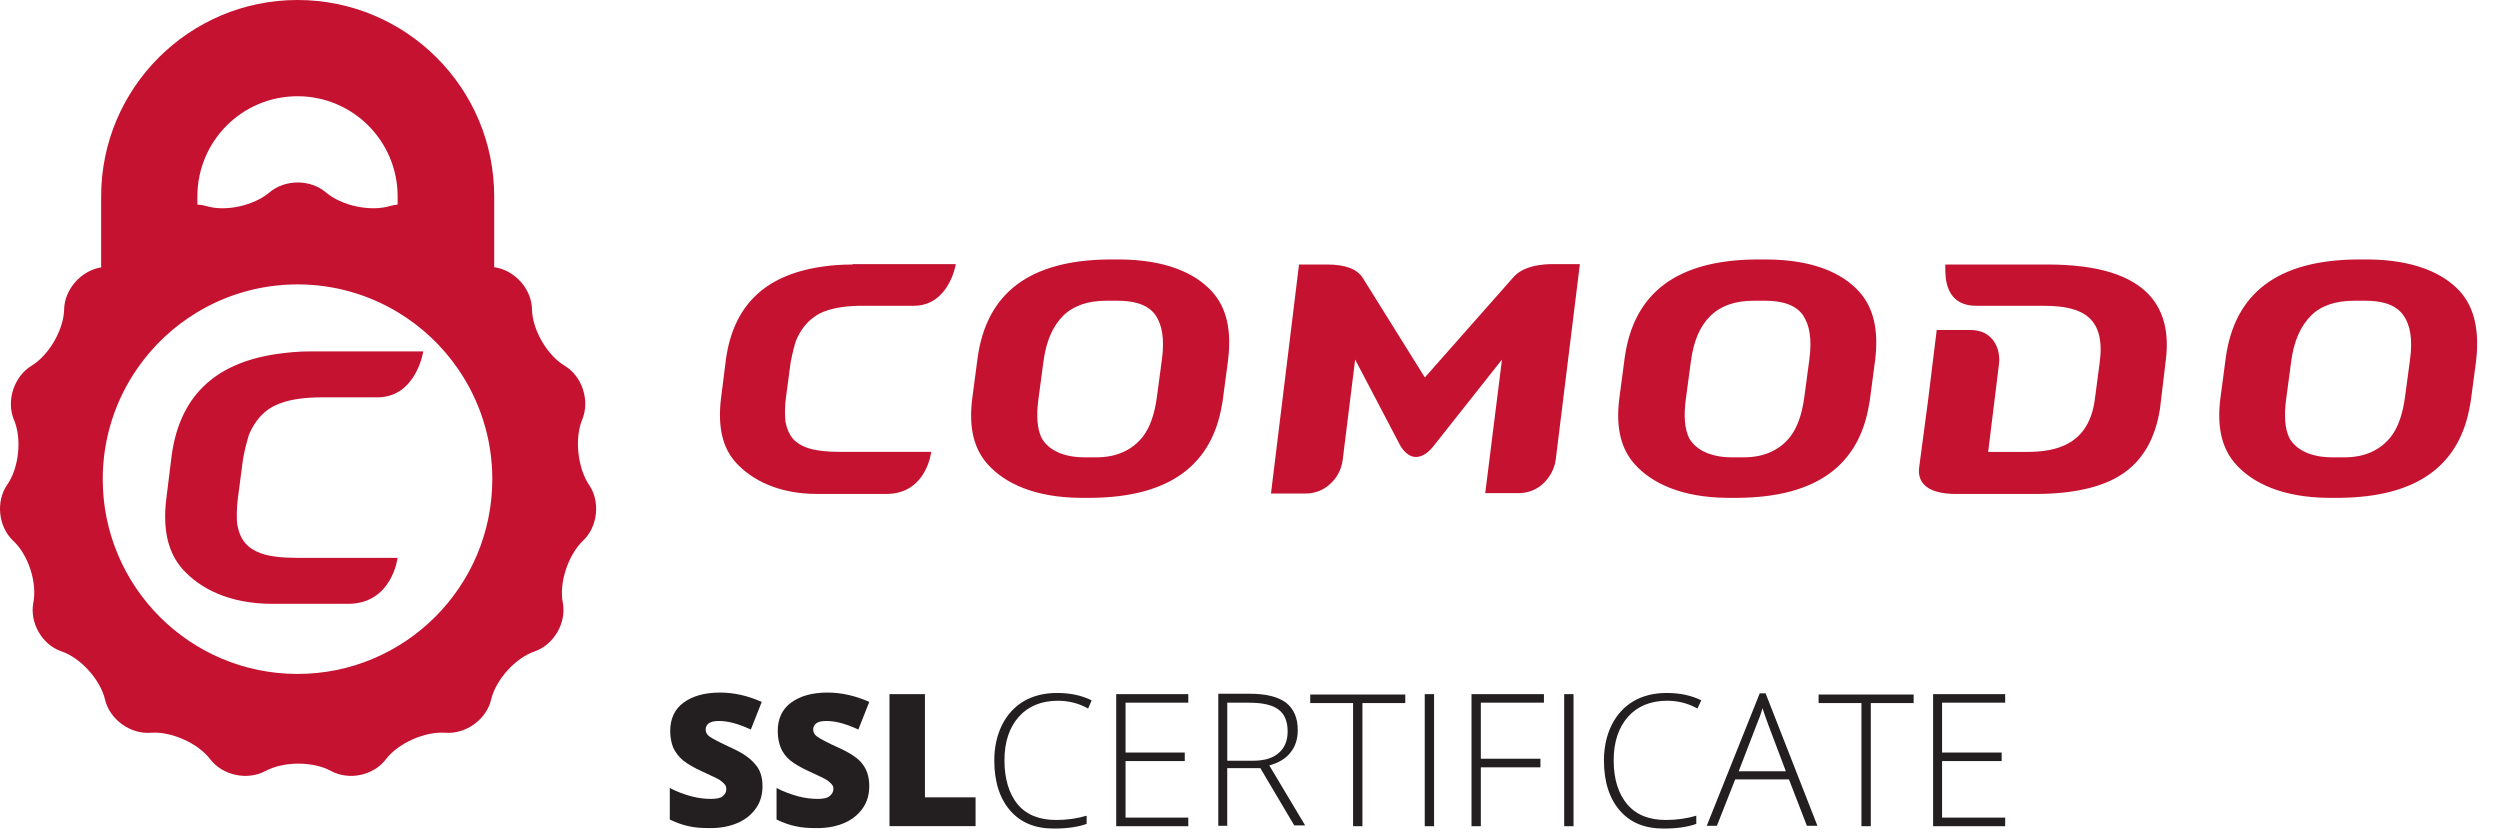 <svg width="87" height="29" viewBox="0 0 87 29" fill="none" xmlns="http://www.w3.org/2000/svg">
<path d="M26.535 27.354C26.535 27.639 26.468 27.896 26.318 28.113C26.169 28.33 25.965 28.506 25.694 28.628C25.423 28.75 25.097 28.818 24.732 28.818C24.42 28.818 24.176 28.804 23.959 28.75C23.756 28.709 23.539 28.628 23.309 28.52V27.422C23.539 27.544 23.797 27.639 24.041 27.707C24.298 27.775 24.529 27.802 24.746 27.802C24.936 27.802 25.072 27.775 25.153 27.707C25.235 27.639 25.275 27.558 25.275 27.463C25.275 27.395 25.261 27.341 25.221 27.3C25.18 27.246 25.126 27.205 25.058 27.151C24.977 27.097 24.773 27.002 24.448 26.853C24.15 26.717 23.919 26.582 23.77 26.46C23.621 26.338 23.513 26.189 23.431 26.026C23.364 25.863 23.323 25.66 23.323 25.443C23.323 25.023 23.472 24.684 23.784 24.454C24.096 24.224 24.516 24.101 25.058 24.101C25.533 24.101 26.02 24.209 26.509 24.426L26.129 25.388C25.695 25.185 25.329 25.09 25.018 25.09C24.855 25.09 24.747 25.117 24.665 25.171C24.597 25.225 24.557 25.293 24.557 25.388C24.557 25.483 24.598 25.564 24.692 25.632C24.787 25.7 25.045 25.836 25.451 26.025C25.844 26.201 26.116 26.391 26.278 26.594C26.454 26.785 26.535 27.043 26.535 27.354ZM30.25 27.354C30.25 27.639 30.182 27.896 30.033 28.113C29.884 28.33 29.68 28.506 29.409 28.628C29.138 28.75 28.813 28.818 28.447 28.818C28.149 28.818 27.891 28.804 27.674 28.75C27.471 28.709 27.254 28.628 27.024 28.52V27.422C27.254 27.544 27.512 27.639 27.756 27.707C28.014 27.775 28.244 27.802 28.461 27.802C28.65 27.802 28.786 27.775 28.868 27.707C28.949 27.639 29.003 27.558 29.003 27.463C29.003 27.395 28.989 27.341 28.949 27.3C28.908 27.246 28.854 27.205 28.786 27.151C28.705 27.097 28.501 27.002 28.176 26.853C27.878 26.717 27.647 26.582 27.498 26.46C27.349 26.338 27.241 26.189 27.173 26.026C27.105 25.863 27.065 25.66 27.065 25.443C27.065 25.023 27.214 24.684 27.526 24.454C27.838 24.224 28.258 24.101 28.8 24.101C29.275 24.101 29.762 24.209 30.251 24.426L29.871 25.388C29.437 25.185 29.071 25.09 28.76 25.09C28.597 25.09 28.475 25.117 28.407 25.171C28.339 25.225 28.299 25.293 28.299 25.388C28.299 25.483 28.34 25.564 28.434 25.632C28.529 25.7 28.773 25.836 29.193 26.025C29.586 26.201 29.871 26.391 30.02 26.594C30.168 26.785 30.25 27.043 30.25 27.354ZM30.954 28.751V24.155H32.188V27.747H33.95V28.75H30.954V28.751ZM36.811 24.386C36.242 24.386 35.781 24.576 35.456 24.942C35.13 25.308 34.955 25.81 34.955 26.461C34.955 27.111 35.118 27.627 35.415 27.993C35.727 28.359 36.174 28.535 36.757 28.535C37.136 28.535 37.503 28.481 37.815 28.386V28.671C37.517 28.779 37.137 28.834 36.676 28.834C36.025 28.834 35.524 28.631 35.157 28.21C34.791 27.79 34.601 27.207 34.601 26.461C34.601 26 34.696 25.58 34.872 25.227C35.048 24.874 35.306 24.59 35.631 24.4C35.956 24.21 36.349 24.115 36.783 24.115C37.23 24.115 37.637 24.196 37.989 24.372L37.867 24.657C37.529 24.467 37.177 24.386 36.811 24.386ZM41.352 28.751H38.844V24.155H41.352V24.453H39.169V26.188H41.23V26.486H39.169V28.452H41.352V28.751ZM42.708 26.745V28.738H42.396V24.142H43.494C44.063 24.142 44.483 24.25 44.755 24.454C45.026 24.671 45.162 24.983 45.162 25.403C45.162 25.715 45.08 25.972 44.918 26.176C44.755 26.393 44.511 26.542 44.172 26.637L45.419 28.724H45.04L43.86 26.731H42.708V26.745ZM42.708 26.474H43.589C43.982 26.474 44.28 26.392 44.484 26.216C44.701 26.04 44.81 25.782 44.81 25.457C44.81 25.104 44.702 24.847 44.498 24.698C44.295 24.535 43.942 24.454 43.468 24.454H42.709V26.474H42.708ZM47.412 28.751H47.087V24.467H45.596V24.169H48.904V24.467H47.413V28.751H47.412ZM49.581 28.751V24.155H49.906V28.751H49.581ZM51.52 28.751H51.208V24.155H53.729V24.453H51.533V26.405H53.607V26.703H51.533V28.75H51.52V28.751ZM54.434 28.751V24.155H54.759V28.751H54.434ZM58.013 24.386C57.443 24.386 56.982 24.576 56.657 24.942C56.332 25.308 56.156 25.81 56.156 26.461C56.156 27.111 56.319 27.627 56.631 27.993C56.943 28.359 57.39 28.535 57.973 28.535C58.353 28.535 58.719 28.481 59.031 28.386V28.671C58.733 28.779 58.353 28.834 57.892 28.834C57.241 28.834 56.74 28.631 56.373 28.21C56.007 27.79 55.817 27.207 55.817 26.461C55.817 26 55.912 25.58 56.088 25.227C56.264 24.874 56.522 24.59 56.847 24.4C57.172 24.21 57.565 24.115 57.999 24.115C58.446 24.115 58.853 24.196 59.206 24.372L59.07 24.657C58.731 24.467 58.379 24.386 58.013 24.386ZM62.256 27.124H60.385L59.748 28.737H59.395L61.239 24.128H61.443L63.246 28.737H62.88L62.256 27.124ZM60.507 26.839H62.147L61.523 25.185C61.469 25.049 61.415 24.873 61.334 24.643C61.28 24.847 61.212 25.023 61.144 25.185L60.507 26.839ZM65.103 28.751H64.778V24.467H63.287V24.169H66.595V24.467H65.104V28.751H65.103ZM69.78 28.751H67.272V24.155H69.78V24.453H67.584V26.188H69.658V26.486H67.584V28.452H69.78V28.751Z" fill="#231F20"/>
<path d="M20.262 14.6C20.533 13.936 20.262 13.096 19.652 12.729C19.042 12.363 18.527 11.482 18.513 10.763C18.5 10.045 17.903 9.394 17.198 9.299V6.833C17.198 3.064 14.135 0 10.353 0C6.584 0 3.52 3.064 3.52 6.833V9.305C2.827 9.413 2.246 10.068 2.232 10.764C2.219 11.469 1.704 12.364 1.093 12.73C0.483 13.109 0.212 13.95 0.483 14.601C0.768 15.266 0.659 16.282 0.253 16.865C-0.153 17.448 -0.059 18.329 0.456 18.817C0.985 19.305 1.297 20.268 1.161 20.972C1.025 21.663 1.459 22.436 2.137 22.667C2.815 22.898 3.492 23.656 3.656 24.348C3.819 25.039 4.537 25.555 5.242 25.5C5.947 25.445 6.882 25.853 7.316 26.422C7.75 26.991 8.617 27.168 9.241 26.829C9.878 26.49 10.895 26.49 11.518 26.829C12.142 27.168 12.996 26.992 13.43 26.422C13.864 25.853 14.799 25.446 15.504 25.5C16.209 25.554 16.927 25.039 17.09 24.348C17.253 23.657 17.931 22.898 18.609 22.667C19.273 22.437 19.72 21.677 19.585 20.972C19.449 20.281 19.775 19.305 20.29 18.817C20.805 18.329 20.9 17.448 20.493 16.865C20.1 16.268 19.991 15.251 20.262 14.6ZM6.869 6.833C6.869 4.908 8.428 3.349 10.353 3.349C12.278 3.349 13.837 4.908 13.837 6.833V7.12C13.745 7.128 13.654 7.145 13.566 7.171C12.875 7.374 11.885 7.157 11.343 6.696C10.801 6.235 9.919 6.235 9.377 6.696C8.834 7.158 7.845 7.375 7.18 7.171C7.078 7.141 6.974 7.124 6.868 7.118V6.833H6.869ZM10.353 23.453C6.611 23.453 3.575 20.416 3.575 16.675C3.575 15.251 4.016 13.93 4.767 12.839C5.318 12.039 6.035 11.363 6.87 10.862C7.888 10.25 9.08 9.897 10.354 9.897C11.628 9.897 12.819 10.25 13.838 10.862C14.672 11.363 15.39 12.039 15.94 12.839C16.691 13.93 17.132 15.252 17.132 16.675C17.131 20.416 14.094 23.453 10.353 23.453ZM10.813 12.228H14.73C14.73 12.228 14.486 13.828 13.13 13.828H11.192C9.999 13.828 9.538 14.113 9.335 14.248C8.996 14.492 8.793 14.817 8.657 15.143C8.616 15.279 8.508 15.658 8.454 15.997L8.278 17.339C8.237 17.637 8.224 18.085 8.264 18.288C8.359 18.803 8.63 19.088 9.064 19.25C9.39 19.372 9.851 19.413 10.325 19.413H13.836C13.836 19.413 13.646 21.013 12.114 21.013H9.471C7.966 21.013 6.95 20.471 6.353 19.806C5.851 19.237 5.662 18.45 5.783 17.393L5.973 15.861C6.244 13.841 7.424 12.648 9.606 12.323C9.973 12.269 10.379 12.228 10.813 12.228ZM74.827 10.303C75.301 10.845 75.491 11.577 75.369 12.54C75.369 12.54 75.18 14.14 75.166 14.235C75.084 14.75 74.936 15.184 74.732 15.55C74.353 16.187 73.593 17.19 70.815 17.19H68.076C67.141 17.19 66.707 16.851 66.788 16.255L67.086 14.018L67.398 11.483H68.564C69.404 11.483 69.621 12.201 69.567 12.649L69.188 15.727H70.53C71.547 15.727 72.699 15.483 72.902 13.883L73.065 12.649C73.282 11.104 72.537 10.643 71.154 10.643H69.825H68.781C67.886 10.643 67.71 9.979 67.697 9.45V9.205H71.249C73.024 9.205 74.19 9.584 74.827 10.303ZM38.984 9.029H38.59C35.798 9.056 34.334 10.222 34.022 12.445L33.832 13.882C33.71 14.872 33.886 15.617 34.374 16.159C34.97 16.824 36.014 17.311 37.587 17.325H37.98C40.718 17.298 42.169 16.173 42.522 14.098L42.549 13.949L42.739 12.512C42.861 11.482 42.685 10.709 42.183 10.153C41.586 9.489 40.542 9.042 38.984 9.029ZM40.434 12.513L40.258 13.828C40.177 14.411 40.028 14.858 39.77 15.197C39.417 15.644 38.889 15.915 38.157 15.915H37.737C37.005 15.915 36.476 15.658 36.246 15.237C36.097 14.925 36.057 14.478 36.138 13.882L36.314 12.567C36.409 11.862 36.639 11.347 37.005 10.981C37.371 10.629 37.873 10.466 38.496 10.466H38.903C39.323 10.466 39.893 10.534 40.204 10.954C40.448 11.306 40.529 11.808 40.434 12.513ZM85.618 10.154C85.021 9.489 83.977 9.042 82.418 9.029H82.025C79.233 9.056 77.768 10.222 77.457 12.445L77.267 13.882C77.145 14.872 77.321 15.617 77.809 16.159C78.405 16.824 79.449 17.311 81.022 17.325H81.415C84.153 17.298 85.604 16.173 85.957 14.098L85.984 13.949L86.174 12.512C86.282 11.482 86.106 10.709 85.618 10.154ZM83.869 12.513L83.693 13.828C83.611 14.411 83.463 14.858 83.205 15.197C82.852 15.644 82.324 15.915 81.592 15.915H81.158C80.426 15.915 79.897 15.658 79.667 15.237C79.518 14.925 79.478 14.478 79.559 13.882L79.735 12.567C79.83 11.862 80.06 11.347 80.426 10.981C80.779 10.629 81.294 10.466 81.917 10.466H82.324C82.744 10.466 83.314 10.534 83.625 10.954C83.883 11.306 83.964 11.808 83.869 12.513ZM61.501 9.029H61.108C58.316 9.056 56.851 10.222 56.54 12.445L56.35 13.882C56.228 14.872 56.404 15.617 56.892 16.159C57.489 16.824 58.533 17.311 60.105 17.325H60.499C63.237 17.298 64.687 16.173 65.04 14.098L65.067 13.949L65.257 12.512C65.379 11.482 65.202 10.709 64.701 10.153C64.104 9.489 63.074 9.042 61.501 9.029ZM62.965 12.513L62.789 13.828C62.707 14.411 62.559 14.858 62.301 15.197C61.948 15.644 61.42 15.915 60.688 15.915H60.268C59.536 15.915 59.007 15.658 58.777 15.237C58.628 14.925 58.587 14.478 58.668 13.882L58.844 12.567C58.939 11.862 59.156 11.347 59.535 10.981C59.901 10.629 60.403 10.466 61.026 10.466H61.433C61.853 10.466 62.423 10.534 62.734 10.954C62.979 11.306 63.06 11.808 62.965 12.513ZM53.963 9.191H54.98L54.139 15.996C54.098 16.321 53.922 16.633 53.678 16.85C53.515 16.999 53.231 17.162 52.838 17.162H51.686L52.269 12.512L49.856 15.562C49.788 15.643 49.558 15.901 49.287 15.901H49.26C49.003 15.901 48.813 15.643 48.745 15.535L47.159 12.512L46.725 16.01C46.684 16.335 46.521 16.647 46.264 16.864C46.101 17.013 45.816 17.176 45.423 17.176H44.23L45.206 9.205H46.182C46.806 9.205 47.226 9.354 47.429 9.679L49.585 13.136L52.662 9.652C52.92 9.354 53.367 9.205 53.963 9.191ZM29.67 9.191H33.262C33.262 9.191 33.032 10.641 31.798 10.641H30.022C28.938 10.641 28.503 10.899 28.327 11.035C28.015 11.252 27.826 11.563 27.703 11.848C27.662 11.956 27.568 12.309 27.513 12.621L27.35 13.841C27.309 14.098 27.309 14.505 27.337 14.695C27.432 15.169 27.662 15.427 28.069 15.576C28.367 15.684 28.787 15.725 29.221 15.725H32.407C32.407 15.725 32.244 17.189 30.848 17.189H28.435C27.066 17.189 26.144 16.688 25.602 16.091C25.141 15.576 24.978 14.858 25.087 13.895L25.263 12.499C25.52 10.669 26.578 9.584 28.571 9.286C28.91 9.232 29.276 9.205 29.669 9.205V9.191H29.67Z" fill="#C41230"/>
</svg>
